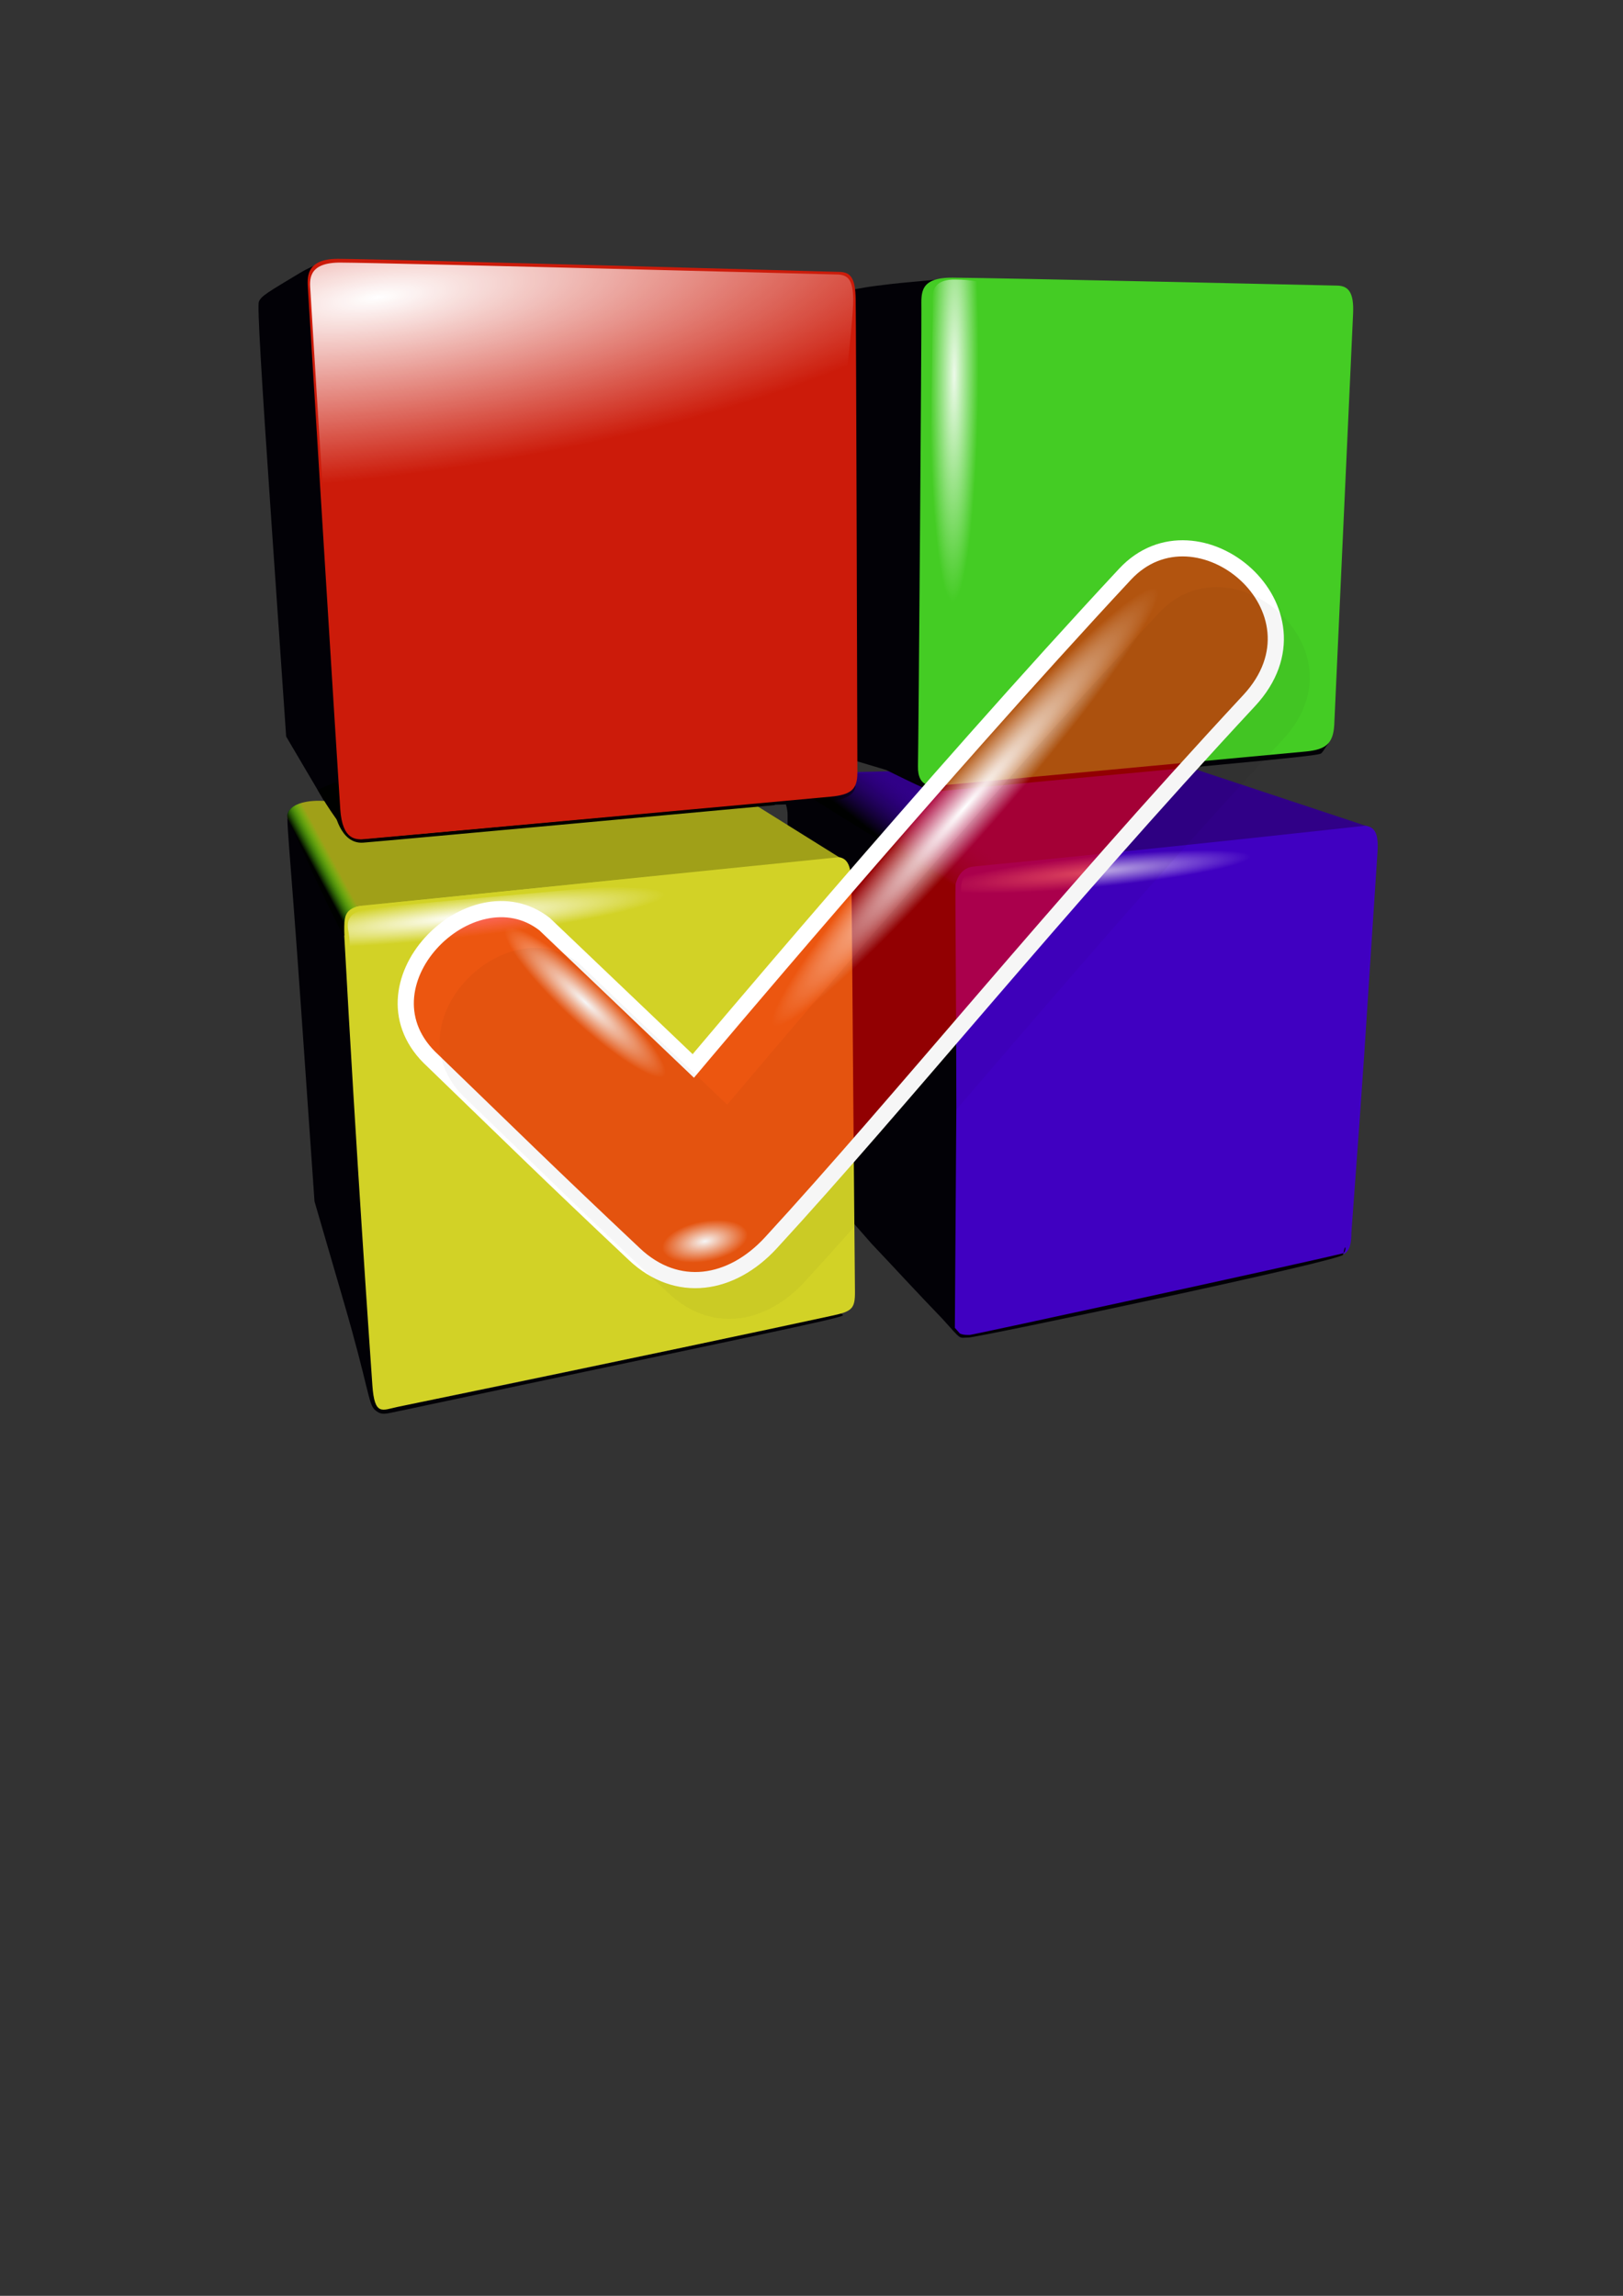 <?xml version="1.0" encoding="UTF-8" standalone="no"?>
<!-- Created with Inkscape (http://www.inkscape.org/) -->
<svg
   xmlns:dc="http://purl.org/dc/elements/1.1/"
   xmlns:cc="http://web.resource.org/cc/"
   xmlns:rdf="http://www.w3.org/1999/02/22-rdf-syntax-ns#"
   xmlns:svg="http://www.w3.org/2000/svg"
   xmlns="http://www.w3.org/2000/svg"
   xmlns:xlink="http://www.w3.org/1999/xlink"
   xmlns:sodipodi="http://inkscape.sourceforge.net/DTD/sodipodi-0.dtd"
   xmlns:inkscape="http://www.inkscape.org/namespaces/inkscape"
   width="744.094"
   height="1052.362"
   id="svg2"
   sodipodi:version="0.32"
   inkscape:version="0.43"
   sodipodi:docbase="D:\Desktop\cb-icons"
   sodipodi:docname="general-prefs.svg"
   inkscape:export-filename="D:\Desktop\cb-icons\general-prefs.png"
   inkscape:export-xdpi="12.48"
   inkscape:export-ydpi="12.48">
  <rect width="100%" height="100%" fill="#333333" stroke="none"/>
  <defs
     id="defs4">
    <linearGradient
       inkscape:collect="always"
       id="linearGradient2341">
      <stop
         style="stop-color:#ffffff;stop-opacity:1;"
         offset="0"
         id="stop2343" />
      <stop
         style="stop-color:#ffffff;stop-opacity:0;"
         offset="1"
         id="stop2345" />
    </linearGradient>
    <linearGradient
       id="linearGradient2824">
      <stop
         style="stop-color:#ffffff;stop-opacity:1;"
         offset="0"
         id="stop2826" />
      <stop
         style="stop-color:#ffffff;stop-opacity:0;"
         offset="1"
         id="stop2828" />
    </linearGradient>
    <linearGradient
       id="linearGradient2808">
      <stop
         style="stop-color:#ffffff;stop-opacity:1;"
         offset="0"
         id="stop2810" />
      <stop
         style="stop-color:#ffffff;stop-opacity:0;"
         offset="1"
         id="stop2812" />
    </linearGradient>
    <linearGradient
       inkscape:collect="always"
       id="linearGradient2772">
      <stop
         style="stop-color:#000100;stop-opacity:1"
         offset="0"
         id="stop2774" />
      <stop
         style="stop-color:#3d01aa;stop-opacity:0;"
         offset="1"
         id="stop2776" />
    </linearGradient>
    <linearGradient
       id="linearGradient2754">
      <stop
         style="stop-color:#00ff00;stop-opacity:0;"
         offset="0"
         id="stop2756" />
      <stop
         style="stop-color:#000100;stop-opacity:1;"
         offset="1"
         id="stop2758" />
    </linearGradient>
    <linearGradient
       id="linearGradient2736">
      <stop
         style="stop-color:#ffffff;stop-opacity:1"
         offset="0"
         id="stop2738" />
      <stop
         id="stop2744"
         offset="0.509"
         style="stop-color:#ffffff;stop-opacity:0;" />
      <stop
         style="stop-color:#ffffff;stop-opacity:0;"
         offset="1"
         id="stop2740" />
    </linearGradient>
    <linearGradient
       id="linearGradient2720">
      <stop
         style="stop-color:#ffffff;stop-opacity:1;"
         offset="0"
         id="stop2722" />
      <stop
         style="stop-color:#ffffff;stop-opacity:0;"
         offset="1"
         id="stop2724" />
    </linearGradient>
    <radialGradient
       inkscape:collect="always"
       xlink:href="#linearGradient2736"
       id="radialGradient2746"
       cx="342.688"
       cy="113.357"
       fx="342.688"
       fy="113.357"
       r="114.916"
       gradientTransform="matrix(5.051,-0.649,0.211,1.392,-1581.796,200.915)"
       gradientUnits="userSpaceOnUse" />
    <radialGradient
       inkscape:collect="always"
       xlink:href="#linearGradient2736"
       id="radialGradient2750"
       gradientUnits="userSpaceOnUse"
       gradientTransform="matrix(-6.983993e-2,3.413,-0.172,-3.196283e-3,499.214,-1038.188)"
       cx="277.935"
       cy="-297.529"
       fx="277.935"
       fy="-297.529"
       r="114.916" />
    <radialGradient
       inkscape:collect="always"
       xlink:href="#linearGradient2808"
       id="radialGradient2814"
       cx="-314.428"
       cy="493.66"
       fx="-314.428"
       fy="493.66"
       r="85.496"
       gradientTransform="matrix(8.169651e-3,8.303624e-2,-0.834,8.204343e-2,916.597,385.178)"
       gradientUnits="userSpaceOnUse" />
    <radialGradient
       inkscape:collect="always"
       xlink:href="#linearGradient2824"
       id="radialGradient2830"
       cx="101.586"
       cy="138.84"
       fx="101.586"
       fy="138.84"
       r="92.157"
       gradientTransform="matrix(0.121,8.356811e-4,-7.828362e-3,1.13,426.307,14.806)"
       gradientUnits="userSpaceOnUse" />
    <radialGradient
       gradientTransform="translate(175.042,142.293)"
       r="63.124"
       id="XMLID_2_"
       gradientUnits="userSpaceOnUse"
       cy="67.87"
       cx="67.928">
      <stop
         style="stop-color:#D1F593"
         offset="0"
         id="stop8" />
      <stop
         style="stop-color:#81CE09"
         offset="1"
         id="stop10" />
    </radialGradient>
    <linearGradient
       xlink:href="#linearGradient607"
       id="linearGradient620"
       gradientTransform="scale(1.309,0.764)"
       x1="54.824"
       y1="177.875"
       x2="198.267"
       y2="177.875"
       gradientUnits="userSpaceOnUse" />
    <linearGradient
       y2="98.271"
       y1="230.043"
       xlink:href="#linearGradient565"
       x2="197.696"
       x1="60.856"
       spreadMethod="pad"
       id="linearGradient615"
       gradientUnits="userSpaceOnUse"
       gradientTransform="scale(1.262,0.793)" />
    <linearGradient
       y2="124.084"
       y1="228.304"
       xlink:href="#linearGradient607"
       x2="173.602"
       x1="88.575"
       spreadMethod="pad"
       id="linearGradient613"
       gradientUnits="userSpaceOnUse"
       gradientTransform="scale(1.309,0.764)" />
    <linearGradient
       y2="0.281"
       y1="0.945"
       xlink:href="#linearGradient565"
       x2="0.768"
       x1="0.108"
       spreadMethod="pad"
       id="linearGradient611"
       gradientUnits="objectBoundingBox" />
    <linearGradient
       y2="0.123"
       y1="0.869"
       xlink:href="#linearGradient607"
       x2="0.783"
       x1="0.118"
       spreadMethod="pad"
       id="linearGradient610"
       gradientUnits="objectBoundingBox" />
    <linearGradient
       xlink:href="#linearGradient565"
       id="linearGradient576" />
    <linearGradient
       y2="0"
       y1="0.993"
       xlink:href="#linearGradient565"
       x2="-0.047"
       x1="-0.008"
       spreadMethod="pad"
       id="linearGradient580"
       gradientUnits="objectBoundingBox" />
    <linearGradient
       y2="-0.037"
       y1="0.993"
       xlink:href="#linearGradient565"
       x2="0.721"
       x1="-0.085"
       spreadMethod="pad"
       id="linearGradient569"
       gradientUnits="objectBoundingBox" />
    <radialGradient
       xlink:href="#linearGradient565"
       spreadMethod="repeat"
       r="1.016"
       id="radialGradient568"
       fy="0.492"
       fx="0.472"
       cy="0.492"
       cx="0.472" />
    <linearGradient
       id="linearGradient565">
      <stop
         style="stop-color:#9d9d9f;stop-opacity:1;"
         offset="0"
         id="stop566" />
      <stop
         style="stop-color:#e5e5e5;stop-opacity:1;"
         offset="1"
         id="stop567" />
    </linearGradient>
    <linearGradient
       id="linearGradient607">
      <stop
         style="stop-color:#cfcfcf;stop-opacity:1;"
         offset="0"
         id="stop608" />
      <stop
         style="stop-color:#efefef;stop-opacity:1;"
         offset="1"
         id="stop609" />
    </linearGradient>
    <radialGradient
       inkscape:collect="always"
       xlink:href="#XMLID_2_"
       id="radialGradient1443"
       gradientUnits="userSpaceOnUse"
       gradientTransform="translate(961.31,127.365)"
       cx="67.928"
       cy="67.87"
       r="63.124" />
    <linearGradient
       inkscape:collect="always"
       xlink:href="#linearGradient607"
       id="linearGradient1449"
       gradientUnits="userSpaceOnUse"
       gradientTransform="matrix(1.309,0,0,0.764,786.268,-14.928)"
       spreadMethod="pad"
       x1="88.575"
       y1="228.304"
       x2="173.602"
       y2="124.084" />
    <linearGradient
       inkscape:collect="always"
       xlink:href="#linearGradient607"
       id="linearGradient1451"
       gradientUnits="userSpaceOnUse"
       gradientTransform="matrix(1.309,0,0,0.764,786.268,-14.928)"
       x1="54.824"
       y1="177.875"
       x2="198.267"
       y2="177.875" />
    <linearGradient
       inkscape:collect="always"
       xlink:href="#linearGradient565"
       id="linearGradient1454"
       gradientUnits="userSpaceOnUse"
       gradientTransform="matrix(1.262,0,0,0.793,786.268,-14.928)"
       spreadMethod="pad"
       x1="60.856"
       y1="230.043"
       x2="197.696"
       y2="98.271" />
    <radialGradient
       inkscape:collect="always"
       xlink:href="#linearGradient2720"
       id="radialGradient1436"
       gradientUnits="userSpaceOnUse"
       gradientTransform="matrix(9.120819e-3,8.213653e-2,-0.829,9.201865e-2,674.498,373.336)"
       cx="-52.637"
       cy="558.37"
       fx="-52.637"
       fy="558.37"
       r="113.251" />
    <linearGradient
       inkscape:collect="always"
       xlink:href="#linearGradient2754"
       id="linearGradient1440"
       gradientUnits="userSpaceOnUse"
       gradientTransform="translate(-107.132,44.407)"
       x1="259.742"
       y1="349.774"
       x2="251.401"
       y2="354.288" />
    <linearGradient
       inkscape:collect="always"
       xlink:href="#linearGradient2772"
       id="linearGradient1445"
       gradientUnits="userSpaceOnUse"
       gradientTransform="translate(-106.577,44.407)"
       x1="513.236"
       y1="342.127"
       x2="531.86"
       y2="317.98" />
    <radialGradient
       inkscape:collect="always"
       xlink:href="#linearGradient2341"
       id="radialGradient1453"
       gradientUnits="userSpaceOnUse"
       gradientTransform="matrix(0.397,0.143,-0.307,0.855,463.387,-212.349)"
       cx="630.443"
       cy="160.514"
       fx="630.443"
       fy="160.514"
       r="21.902" />
    <radialGradient
       inkscape:collect="always"
       xlink:href="#linearGradient2341"
       id="radialGradient1455"
       gradientUnits="userSpaceOnUse"
       gradientTransform="matrix(0.32,4.995082e-8,-4.629929e-7,2.963,427.746,-1311.436)"
       cx="490.242"
       cy="440.836"
       fx="490.242"
       fy="440.836"
       r="44.998" />
    <radialGradient
       inkscape:collect="always"
       xlink:href="#linearGradient2341"
       id="radialGradient1457"
       gradientUnits="userSpaceOnUse"
       gradientTransform="matrix(0.212,1.125799e-2,1.268146e-2,1.1,45.132,-1025.869)"
       cx="490.242"
       cy="440.836"
       fx="490.242"
       fy="440.836"
       r="44.998" />
  </defs>
  <sodipodi:namedview
     id="base"
     pagecolor="#ffffff"
     bordercolor="#666666"
     borderopacity="1.0"
     inkscape:pageopacity="0.0"
     inkscape:pageshadow="2"
     inkscape:zoom="0.31846548"
     inkscape:cx="521.56501"
     inkscape:cy="717.1826"
     inkscape:document-units="px"
     inkscape:current-layer="layer1"
     inkscape:window-width="1280"
     inkscape:window-height="924"
     inkscape:window-x="-4"
     inkscape:window-y="-4" />
  <g
     inkscape:label="Layer 1"
     inkscape:groupmode="layer"
     id="layer1">
    <path
       style="opacity:0.99;fill:#4100c3;fill-opacity:1;fill-rule:evenodd;stroke:none;stroke-width:1px;stroke-linecap:butt;stroke-linejoin:miter;stroke-opacity:1"
       d="M 437.333,410.952 C 437.039,406.144 437.908,397.697 446.826,396.741 C 525.221,388.369 618.795,378.303 618.795,378.303 C 627.164,378.303 632.431,377.108 631.543,390.487 C 624.321,499.339 626.5,471.368 619.561,565.178 C 619.611,572.929 617.386,574.814 614.054,575.552 C 528.752,594.437 565.114,586.932 447.713,611.911 C 440.859,613.356 437.091,615.926 437.163,601.94 C 437.751,486.987 437.458,535.205 437.333,410.952 z "
       id="path2714"
       sodipodi:nodetypes="cscscscsc" />
    <path
       sodipodi:nodetypes="cscccsc"
       id="path2716"
       d="M 437.965,405.961 C 437.965,405.961 439.096,397.9 446.153,397.218 C 535.117,388.622 626.002,378.484 626.002,378.484 L 541.489,350.452 L 373.02,354.338 C 373.02,354.338 356.194,355.453 359.975,357.946 C 390.673,378.184 438.243,406.239 437.965,405.961 z "
       style="opacity:1;fill:#300087;fill-opacity:1;fill-rule:evenodd;stroke:none;stroke-width:1px;stroke-linecap:butt;stroke-linejoin:miter;stroke-opacity:1" />
    <path
       id="path1805"
       d="M 171.761,646.177 C 168.772,643.208 169.071,636.132 157.572,596.649 L 144.19,550.701 L 138.068,462.836 C 132.405,381.546 130.839,374.593 132.313,372.343 C 133.19,371.005 135.019,369.432 135.222,369.445 C 135.622,369.472 141.385,381.283 147.248,394.882 C 155.454,413.913 157.917,419.81 157.94,423.273 C 157.957,425.748 160.472,465.507 163.529,510.607 C 166.586,555.707 169.782,602.957 170.63,615.607 C 171.479,628.257 172.307,639.672 172.666,640.923 C 172.92,641.807 175.81,645.904 179.526,645.099 C 198.769,640.931 166.147,648.856 313.344,617.579 C 359.193,607.837 384.28,600.525 385.908,602.319 C 386.977,603.497 396.112,601.897 278.208,626.657 C 224.65,637.905 178.898,647.759 177.631,647.892 C 175.769,648.089 174.234,648.398 171.761,646.177 z M 431.911,604.357 C 427.255,599.545 419.682,591.557 415.081,586.607 C 410.481,581.657 403.516,574.232 399.604,570.107 L 390.827,560.11 L 388.654,480.465 C 388.699,402.001 386.399,398.232 384.637,396.282 C 383.622,395.16 381.253,393.283 373.605,388.72 L 361.087,379.868 L 361.087,373.437 C 361.087,371.121 360.317,368.737 360.297,368.737 C 354.706,368.896 356.428,368.8 352.047,369.166 C 339.643,370.2 224.166,381.23 167.838,386.107 C 158.137,386.947 162.468,390.178 140.318,353.107 L 131.192,337.607 L 124.44,239.375 C 119.662,169.852 117.972,140.337 118.658,138.387 C 119.607,135.688 122.975,133.87 137.448,125.152 C 144.766,120.745 152.183,118.908 150.469,119.121 C 147.876,119.445 145.228,174.268 149.068,233.647 C 152.908,293.025 156.564,349.707 157.192,359.607 C 158.435,379.202 159.147,381.306 164.963,382.577 C 168.517,383.354 388.516,364.508 390.409,361.655 C 392.489,358.52 392.91,360.956 390.801,363.469 C 388.868,365.772 384.303,367.093 379.837,367.102 C 378.325,367.105 377.092,367.445 377.098,367.857 C 377.11,368.67 385.363,373.738 417.087,392.416 C 428.362,399.055 438.099,404.826 438.079,405.547 C 437.878,412.999 438.406,450.06 438.451,507.64 L 437.775,608.673 L 440.119,611.292 C 441.907,612.029 443.783,611.899 444.634,611.899 C 445.899,611.899 591.925,580.231 615.587,574.535 C 617.451,574.086 617.002,568.208 615.781,575.141 C 615.311,577.81 448.527,613.107 444.002,613.107 C 439.228,613.107 441.364,614.83 431.911,604.357 z M 423.032,360.95 C 420.282,359.855 413.044,356.252 406.268,352.943 L 388.954,347.76 L 389.273,240.377 L 389.591,132.994 L 397.087,131.684 C 398.462,131.422 403.862,130.715 409.087,130.114 C 414.312,129.512 425.567,128.594 427.382,128.373 C 430.171,128.034 430.595,128.245 430.122,129.738 C 429.163,132.76 423.246,166.258 422.947,262.315 L 422.659,355.023 L 424.862,357.368 L 427.065,359.713 L 442.326,358.381 C 518.409,351.741 606.582,342.511 607.967,341.431 C 609.418,340.298 609.439,340.354 608.169,341.97 C 607.39,342.963 606.489,344.932 605.489,345.467 C 603.552,346.504 574.805,349.131 489.587,357.074 C 460.437,359.791 446.734,361.205 432.587,362.477 C 427.089,362.977 426.284,362.245 423.032,360.95 z "
       style="fill:#020106"
       sodipodi:nodetypes="ccccssssssssssssccscccscccssscccsssssssssssscccsssscccccccssscccccsssssc" />
    <path
       sodipodi:nodetypes="cscscscsc"
       id="path2712"
       d="M 157.846,428.993 C 157.551,424.185 153.18,416.167 167.339,414.781 C 246.227,406.99 382.605,392.735 382.605,392.735 C 388.198,392.735 390.161,395.679 390.357,405.197 C 390.578,415.8 391.142,504.673 391.974,592.099 C 392.024,599.851 390.615,601.11 381.75,603.029 C 346.936,610.565 300.059,620.515 182.103,644.939 C 175.249,646.384 171.701,649.197 170.72,634.968 C 169.649,619.653 163.244,528.267 157.846,428.993 z "
       style="opacity:1;fill:#d2d226;fill-opacity:1;fill-rule:evenodd;stroke:none;stroke-width:1px;stroke-linecap:butt;stroke-linejoin:miter;stroke-opacity:1" />
    <path
       sodipodi:nodetypes="cscscscsc"
       id="path2708"
       d="M 422.425,141.407 C 422.425,134.44 421.345,127.178 436.751,127.276 C 458.731,127.415 612.791,130.907 612.791,130.907 C 618.384,130.907 620.78,134.251 620.346,143.762 C 619.782,156.131 611.711,332.263 611.711,332.263 C 611.22,340.899 607.786,343.585 598.758,344.469 C 586.981,345.621 430.962,360.071 430.962,360.071 C 427.527,360.463 420.658,361.309 420.854,351.202 C 421.153,335.852 422.533,152.691 422.425,141.407 z "
       style="opacity:1;fill:#44cc24;fill-opacity:1;fill-rule:evenodd;stroke:none;stroke-width:1px;stroke-linecap:butt;stroke-linejoin:miter;stroke-opacity:1" />
    <path
       style="fill:url(#radialGradient2750);fill-opacity:1;fill-rule:evenodd;stroke:none;stroke-width:1px;stroke-linecap:butt;stroke-linejoin:miter;stroke-opacity:1"
       d="M 424.279,141.395 C 423.987,137.01 422.82,128.599 438.09,128.688 C 459.876,128.814 665.489,134.146 665.489,134.146 C 671.033,134.146 672.979,136.831 673.173,145.511 C 673.392,155.179 673.951,343.535 673.951,343.535 C 673.951,350.604 670.839,352.696 661.891,353.501 C 650.217,354.552 450.248,371.219 450.248,371.219 C 446.163,371.577 439.938,371.811 438.965,358.836 C 437.904,344.87 424.678,147.389 424.279,141.395 z "
       id="path2748"
       sodipodi:nodetypes="cscscscsc" />
    <path
       style="fill:url(#radialGradient2830);fill-opacity:1;fill-rule:evenodd;stroke:none;stroke-width:1px;stroke-linecap:butt;stroke-linejoin:miter;stroke-opacity:1;opacity:0.901"
       d="M 427.572,139.56 C 427.357,135.617 426.496,128.052 437.762,128.133 C 453.836,128.246 455.993,132.649 455.993,132.649 C 460.083,132.649 461.518,135.064 461.662,142.87 C 461.823,151.565 462.236,265.029 462.236,265.029 C 462.236,271.387 459.94,273.269 453.338,273.993 C 444.725,274.938 446.732,290.319 446.732,290.319 C 443.718,290.641 426.914,292.517 426.196,280.848 C 425.413,268.288 427.866,144.952 427.572,139.56 z "
       id="path2784"
       sodipodi:nodetypes="cscscscsc" />
    <path
       style="fill:url(#radialGradient2814);fill-opacity:1;fill-rule:evenodd;stroke:none;stroke-width:1px;stroke-linecap:butt;stroke-linejoin:miter;stroke-opacity:1;opacity:0.7"
       d="M 440.609,408.131 C 440.409,404.89 441.553,396.452 452.005,396.518 C 466.918,396.612 622.087,380.57 622.087,380.57 C 625.882,380.57 625.27,384.775 625.403,391.191 C 625.553,398.338 610.394,392.415 610.394,392.415 C 610.394,397.64 606.043,395.024 599.918,395.619 C 591.928,396.396 450.613,429.809 450.613,429.809 C 442.266,437.012 443.556,430.247 442.89,420.656 C 442.164,410.332 440.882,412.563 440.609,408.131 z "
       id="path2798"
       sodipodi:nodetypes="cscscscsc" />
    <path
       style="fill:url(#linearGradient1445);fill-opacity:1;fill-rule:evenodd;stroke:none;stroke-width:1px;stroke-linecap:butt;stroke-linejoin:miter;stroke-opacity:1"
       d="M 437.965,405.961 C 437.965,405.961 439.103,397.972 446.153,397.218 C 459.07,395.838 462.528,394.998 472.52,394.165 C 472.896,394.341 403.827,354.615 403.827,354.615 L 373.02,354.338 C 373.02,354.338 356.194,355.453 359.975,357.946 C 390.673,378.184 438.243,406.239 437.965,405.961 z "
       id="path2762"
       sodipodi:nodetypes="cscccsc" />
    <path
       style="fill:#a0a018;fill-opacity:1;fill-rule:evenodd;stroke:none;stroke-width:1px;stroke-linecap:butt;stroke-linejoin:miter;stroke-opacity:1"
       d="M 157.86,426.406 C 157.86,426.406 155.802,416.181 165.229,415.21 C 174.7,414.234 384.677,392.916 384.677,392.916 L 341.102,365.717 L 147.654,367.105 C 147.654,367.105 132.354,366.018 131.743,374.51 C 131.716,374.877 158.137,426.683 157.86,426.406 z "
       id="path2710"
       sodipodi:nodetypes="cscccsc" />
    <path
       style="fill:#000100;fill-opacity:1;fill-rule:evenodd;stroke:none;stroke-width:1px;stroke-linecap:butt;stroke-linejoin:miter;stroke-opacity:1"
       d="M 145.609,361.996 C 145.609,361.996 151.595,372.888 159.445,382.21 L 171.22,373.575 L 153.95,358.463 L 145.609,361.996 z "
       id="path2780"
       sodipodi:nodetypes="ccccc" />
    <path
       style="fill:url(#linearGradient1440);fill-opacity:1;fill-rule:evenodd;stroke:none;stroke-width:0.2;stroke-linecap:butt;stroke-linejoin:miter;stroke-miterlimit:4;stroke-dasharray:none;stroke-opacity:1"
       d="M 172.876,414.389 C 158.999,415.915 157.435,416.276 157.893,428.593 C 158.055,432.969 131.718,374.608 131.718,374.608 C 131.718,374.608 130.057,366.069 150.405,367.18 C 150.426,367.181 172.876,414.389 172.876,414.389 z "
       id="path2752"
       sodipodi:nodetypes="cscsc" />
    <path
       style="fill:#000100;fill-opacity:1;fill-rule:evenodd;stroke:none;stroke-width:1px;stroke-linecap:butt;stroke-linejoin:miter;stroke-opacity:1"
       d="M 155.702,371.268 C 155.702,371.268 158.478,385.145 165.972,384.59 C 173.465,384.035 339.714,368.77 347.486,367.937 C 355.257,367.105 355.257,369.048 355.257,369.048 C 355.257,369.048 177.351,385.423 166.527,386.255 C 155.702,387.088 153.205,371.268 153.205,371.268 L 155.702,371.268 z "
       id="path2782" />
    <path
       sodipodi:nodetypes="cscscscsc"
       id="path2792"
       d="M 159.875,427.706 C 159.23,424.193 157.443,417.512 171.216,416.097 C 190.866,414.077 349.2,400.018 349.2,400.018 C 354.197,399.478 356.185,401.457 357.118,408.449 C 358.159,416.237 348.183,421.774 348.183,421.774 C 348.8,427.484 346.177,429.477 338.181,430.999 C 327.75,432.985 173.233,458.989 173.233,458.989 C 169.581,459.676 163.991,460.472 161.981,450.087 C 159.805,438.909 160.758,432.509 159.875,427.706 z "
       style="fill:url(#radialGradient1436);fill-opacity:1;fill-rule:evenodd;stroke:none;stroke-width:1px;stroke-linecap:butt;stroke-linejoin:miter;stroke-opacity:1" />
    <g
       id="g1447"
       transform="translate(0,-12)">
      <path
         sodipodi:nodetypes="ccsssscc"
         id="path1456"
         d="M 249.66,435.593 L 317.856,500.62 C 317.856,500.62 428.096,369.326 515.81,275.194 C 548.951,239.629 611.333,291.565 572.702,333.13 C 483.039,429.604 412.95,516.991 353.438,581.683 C 335.369,601.324 310.405,605.329 290.883,586.92 C 250.578,548.981 232.589,531.172 198.509,498.254 C 161.3,464.334 215.883,409.379 249.66,435.593 z "
         style="fill:#ff0000;fill-opacity:0.589;fill-rule:evenodd;stroke:#ffffff;stroke-width:7.413;stroke-linecap:butt;stroke-linejoin:miter;stroke-miterlimit:4;stroke-dasharray:none;stroke-opacity:1" />
      <rect
         style="opacity:1;fill:url(#radialGradient1453);fill-opacity:1;stroke:none;stroke-width:6;stroke-linecap:round;stroke-linejoin:bevel;stroke-miterlimit:4;stroke-dasharray:none;stroke-dashoffset:0;stroke-opacity:1"
         id="rect2351"
         width="43.804"
         height="145.741"
         x="642.554"
         y="-57.976"
         ry="0.253"
         transform="matrix(0.506,0.863,-0.863,0.506,0,0)" />
      <rect
         transform="matrix(0.751,0.66,-0.66,0.751,0,0)"
         ry="0.486"
         y="-145.143"
         x="542.442"
         height="279.465"
         width="83.997"
         id="rect2331"
         style="fill:url(#radialGradient1455);fill-opacity:1;stroke:none;stroke-width:6;stroke-linecap:round;stroke-linejoin:bevel;stroke-miterlimit:4;stroke-dasharray:none;stroke-dashoffset:0;stroke-opacity:1" />
      <rect
         style="fill:url(#radialGradient1457);fill-opacity:1;stroke:none;stroke-width:6;stroke-linecap:round;stroke-linejoin:bevel;stroke-miterlimit:4;stroke-dasharray:none;stroke-dashoffset:0;stroke-opacity:1"
         id="rect2367"
         width="32.171"
         height="108.626"
         x="138.684"
         y="-589.611"
         ry="0.189"
         transform="matrix(-0.761,0.649,-0.721,-0.693,0,0)" />
    </g>
    <path
       style="fill:#cc1b0a;fill-opacity:1;fill-rule:evenodd;stroke:none;stroke-width:1px;stroke-linecap:butt;stroke-linejoin:miter;stroke-opacity:1"
       d="M 141.193,132.575 C 140.899,127.767 139.721,118.543 155.127,118.641 C 177.107,118.78 384.548,124.627 384.548,124.627 C 390.141,124.627 392.103,127.571 392.3,137.089 C 392.52,147.692 393.085,354.244 393.085,354.244 C 393.085,361.996 389.945,364.29 380.917,365.173 C 369.139,366.325 167.393,384.602 167.393,384.602 C 163.272,384.995 156.992,385.252 156.01,371.023 C 154.939,355.708 141.596,139.149 141.193,132.575 z "
       id="path1833"
       sodipodi:nodetypes="cscscscsc" />
    <path
       sodipodi:nodetypes="cscscscsc"
       id="path2718"
       d="M 142.294,133.068 C 142.002,128.684 140.835,120.272 156.105,120.362 C 177.891,120.488 383.504,125.82 383.504,125.82 C 389.048,125.82 390.993,128.505 391.188,137.184 C 391.407,146.853 383.331,214.316 383.331,214.316 C 383.331,221.385 380.218,223.477 371.27,224.283 C 359.596,225.333 159.627,242 159.627,242 C 155.542,242.358 149.318,242.592 148.345,229.618 C 147.283,215.651 142.693,139.063 142.294,133.068 z "
       style="fill:url(#radialGradient2746);fill-opacity:1;fill-rule:evenodd;stroke:none;stroke-width:1px;stroke-linecap:butt;stroke-linejoin:miter;stroke-opacity:1" />
    <path
       sodipodi:nodetypes="ccsssscc"
       id="path1461"
       d="M 265.202,441.355 L 333.398,506.383 C 333.398,506.383 443.638,375.089 531.353,280.957 C 564.493,245.392 626.875,297.327 588.245,338.892 C 498.582,435.367 428.492,522.754 368.98,587.446 C 350.911,607.087 325.947,611.092 306.425,592.682 C 266.12,554.744 248.131,536.935 214.051,504.017 C 176.842,470.097 231.426,415.142 265.202,441.355 z "
       style="fill:#000000;fill-opacity:0.037;fill-rule:evenodd;stroke:none;stroke-width:7.413;stroke-linecap:butt;stroke-linejoin:miter;stroke-miterlimit:4;stroke-dasharray:none;stroke-opacity:1" />
  </g>
</svg>
